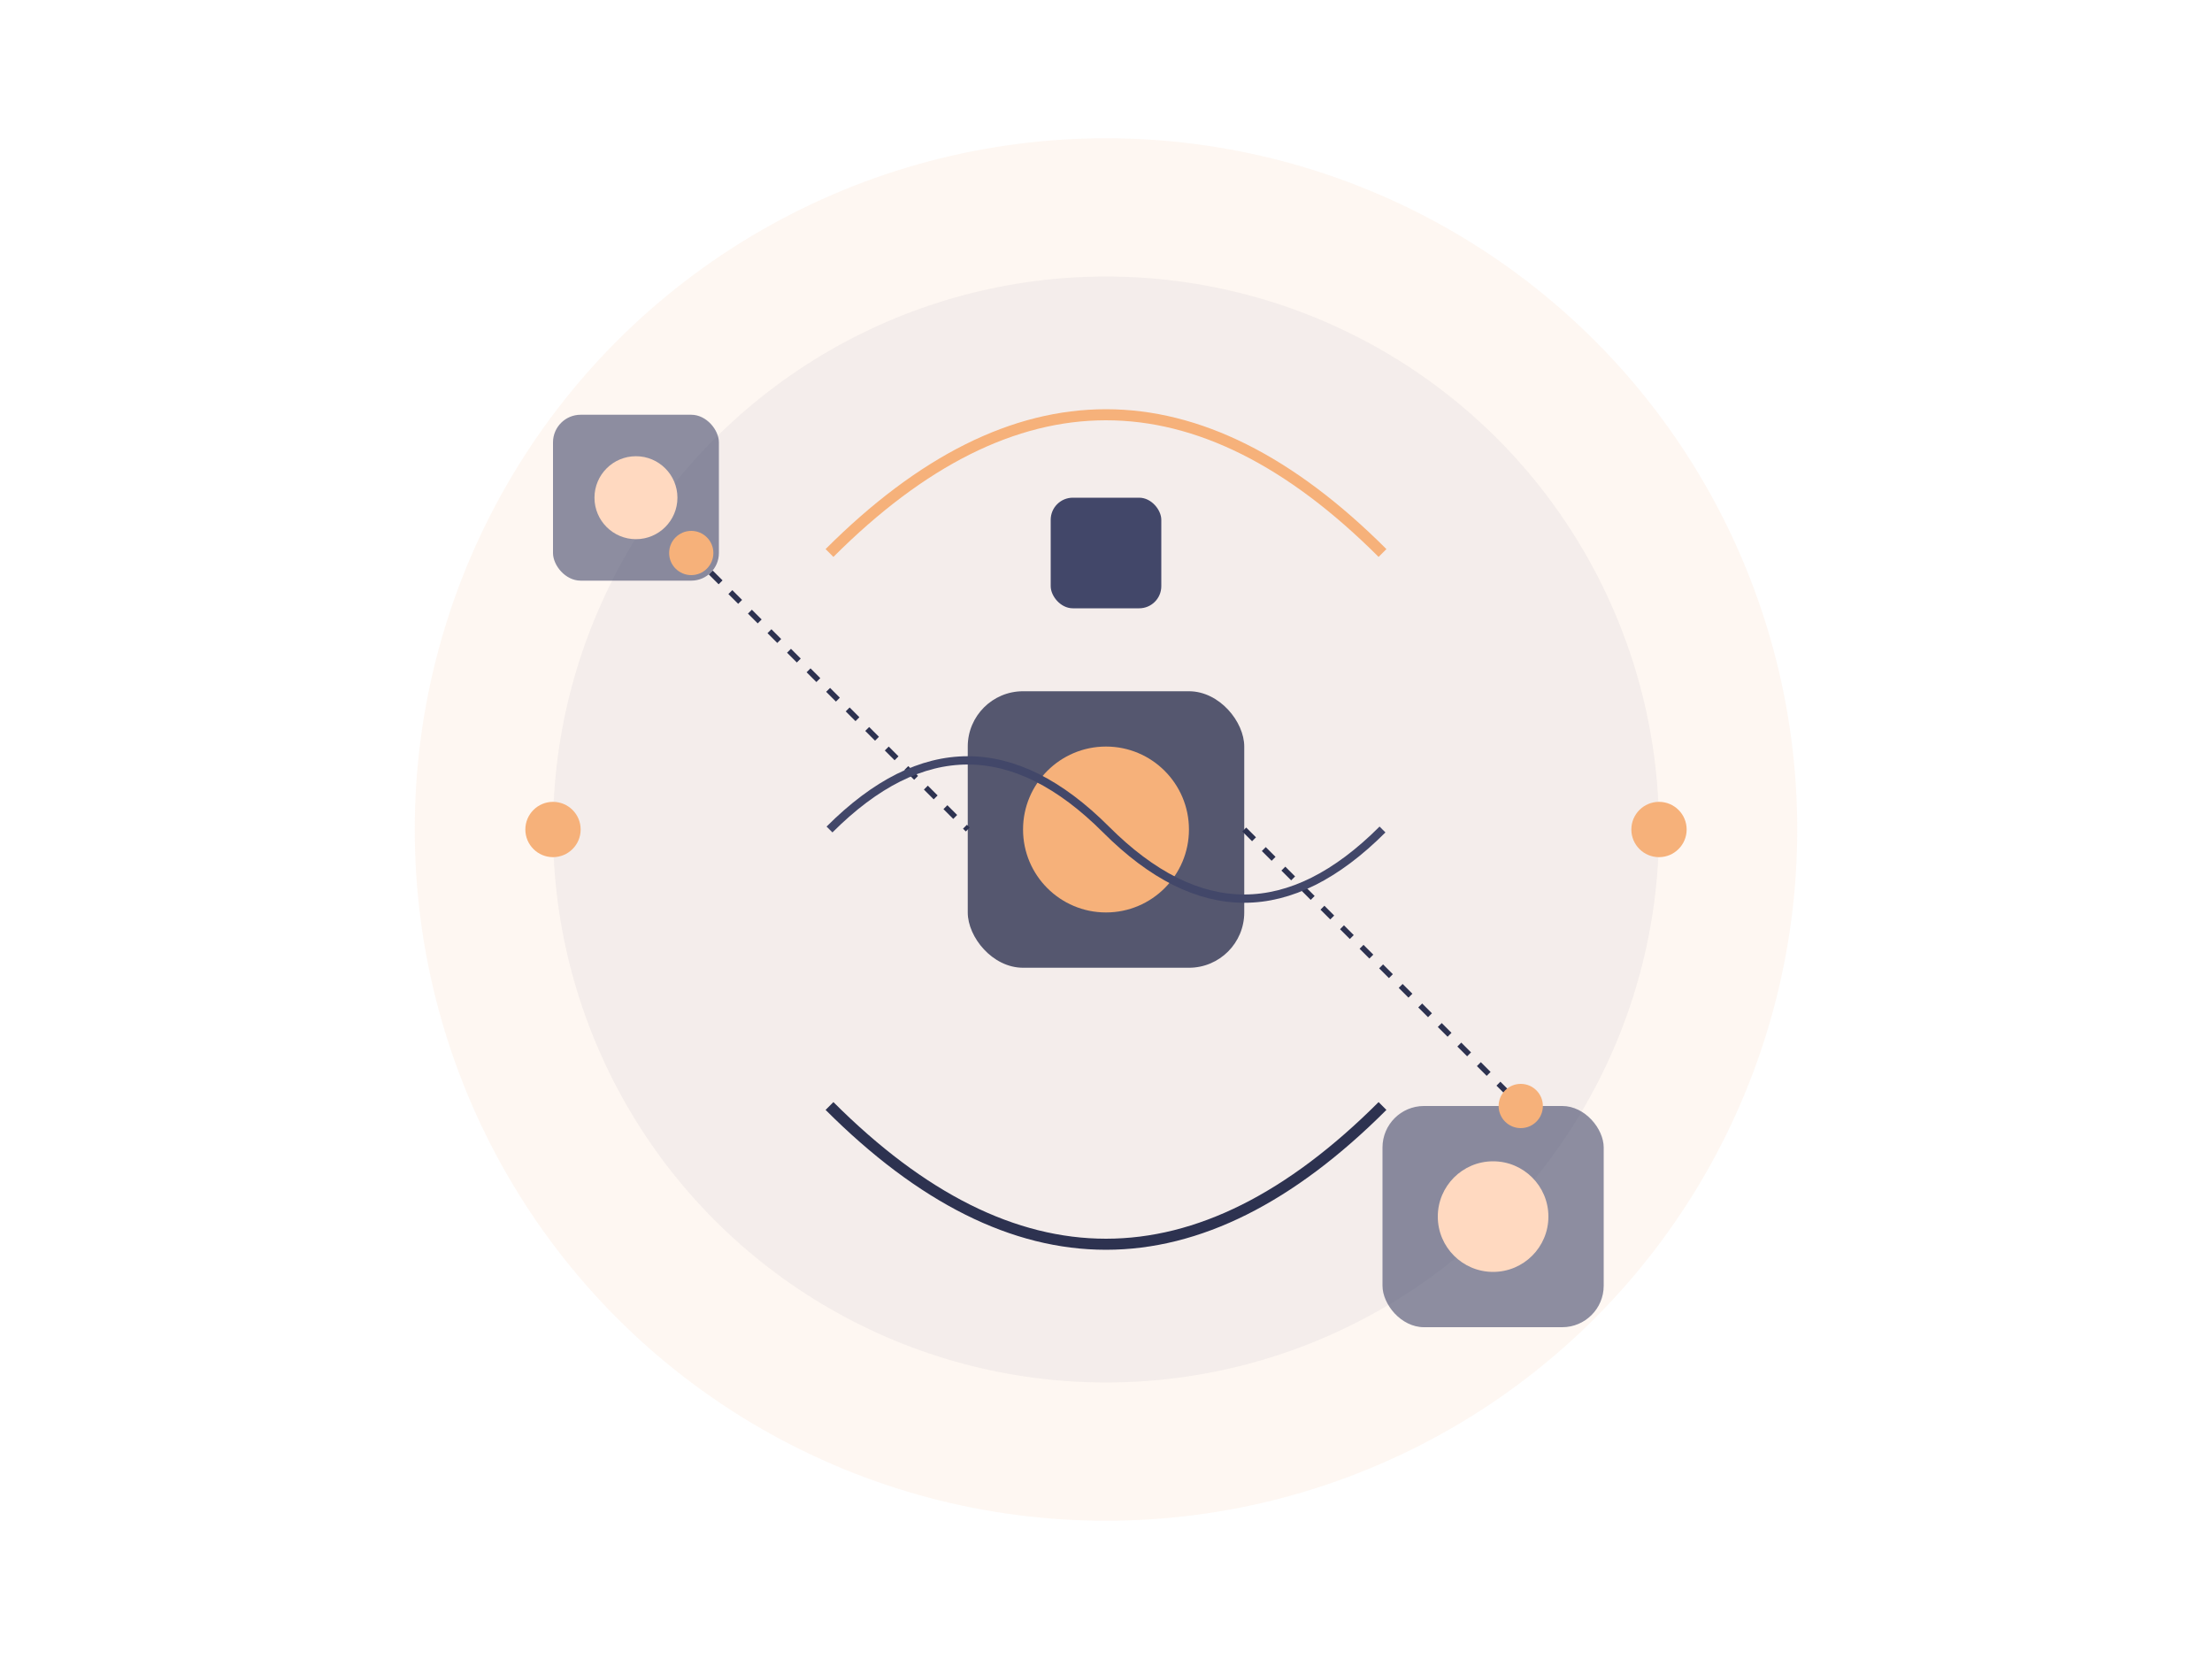 <?xml version="1.0" encoding="UTF-8"?>
<svg width="800" height="600" viewBox="0 0 800 600" fill="none" xmlns="http://www.w3.org/2000/svg">
  <!-- Background Elements -->
  <circle cx="400" cy="300" r="250" fill="#F6B17A" fill-opacity="0.1"/>
  <circle cx="400" cy="300" r="200" fill="#2D3250" fill-opacity="0.05"/>
  
  <!-- Decorative Elements -->
  <path d="M300,200 Q400,100 500,200" stroke="#F6B17A" stroke-width="4" fill="none"/>
  <path d="M300,400 Q400,500 500,400" stroke="#2D3250" stroke-width="4" fill="none"/>
  
  <!-- Abstract Shapes -->
  <rect x="350" y="250" width="100" height="100" rx="20" fill="#2D3250" fill-opacity="0.8"/>
  <circle cx="400" cy="300" r="30" fill="#F6B17A"/>
  
  <!-- Floating Elements -->
  <g transform="translate(200,150)">
    <rect width="60" height="60" rx="10" fill="#424769" fill-opacity="0.6"/>
    <circle cx="30" cy="30" r="15" fill="#FFD9C0"/>
  </g>
  
  <g transform="translate(500,400)">
    <rect width="80" height="80" rx="15" fill="#424769" fill-opacity="0.6"/>
    <circle cx="40" cy="40" r="20" fill="#FFD9C0"/>
  </g>
  
  <!-- Connecting Lines -->
  <path d="M250,200 L350,300" stroke="#2D3250" stroke-width="2" stroke-dasharray="5,5"/>
  <path d="M450,300 L550,400" stroke="#2D3250" stroke-width="2" stroke-dasharray="5,5"/>
  
  <!-- Small Decorative Circles -->
  <circle cx="250" cy="200" r="8" fill="#F6B17A"/>
  <circle cx="550" cy="400" r="8" fill="#F6B17A"/>
  
  <!-- Additional Design Elements -->
  <path d="M300,300 Q350,250 400,300 Q450,350 500,300" 
        stroke="#424769" 
        stroke-width="3" 
        fill="none"/>
  
  <!-- Animated Elements (Note: Animation would be handled by CSS/JS) -->
  <g id="floating-elements">
    <circle cx="200" cy="300" r="10" fill="#F6B17A"/>
    <circle cx="600" cy="300" r="10" fill="#F6B17A"/>
    <rect x="380" y="180" width="40" height="40" rx="8" fill="#424769"/>
  </g>
</svg> 
